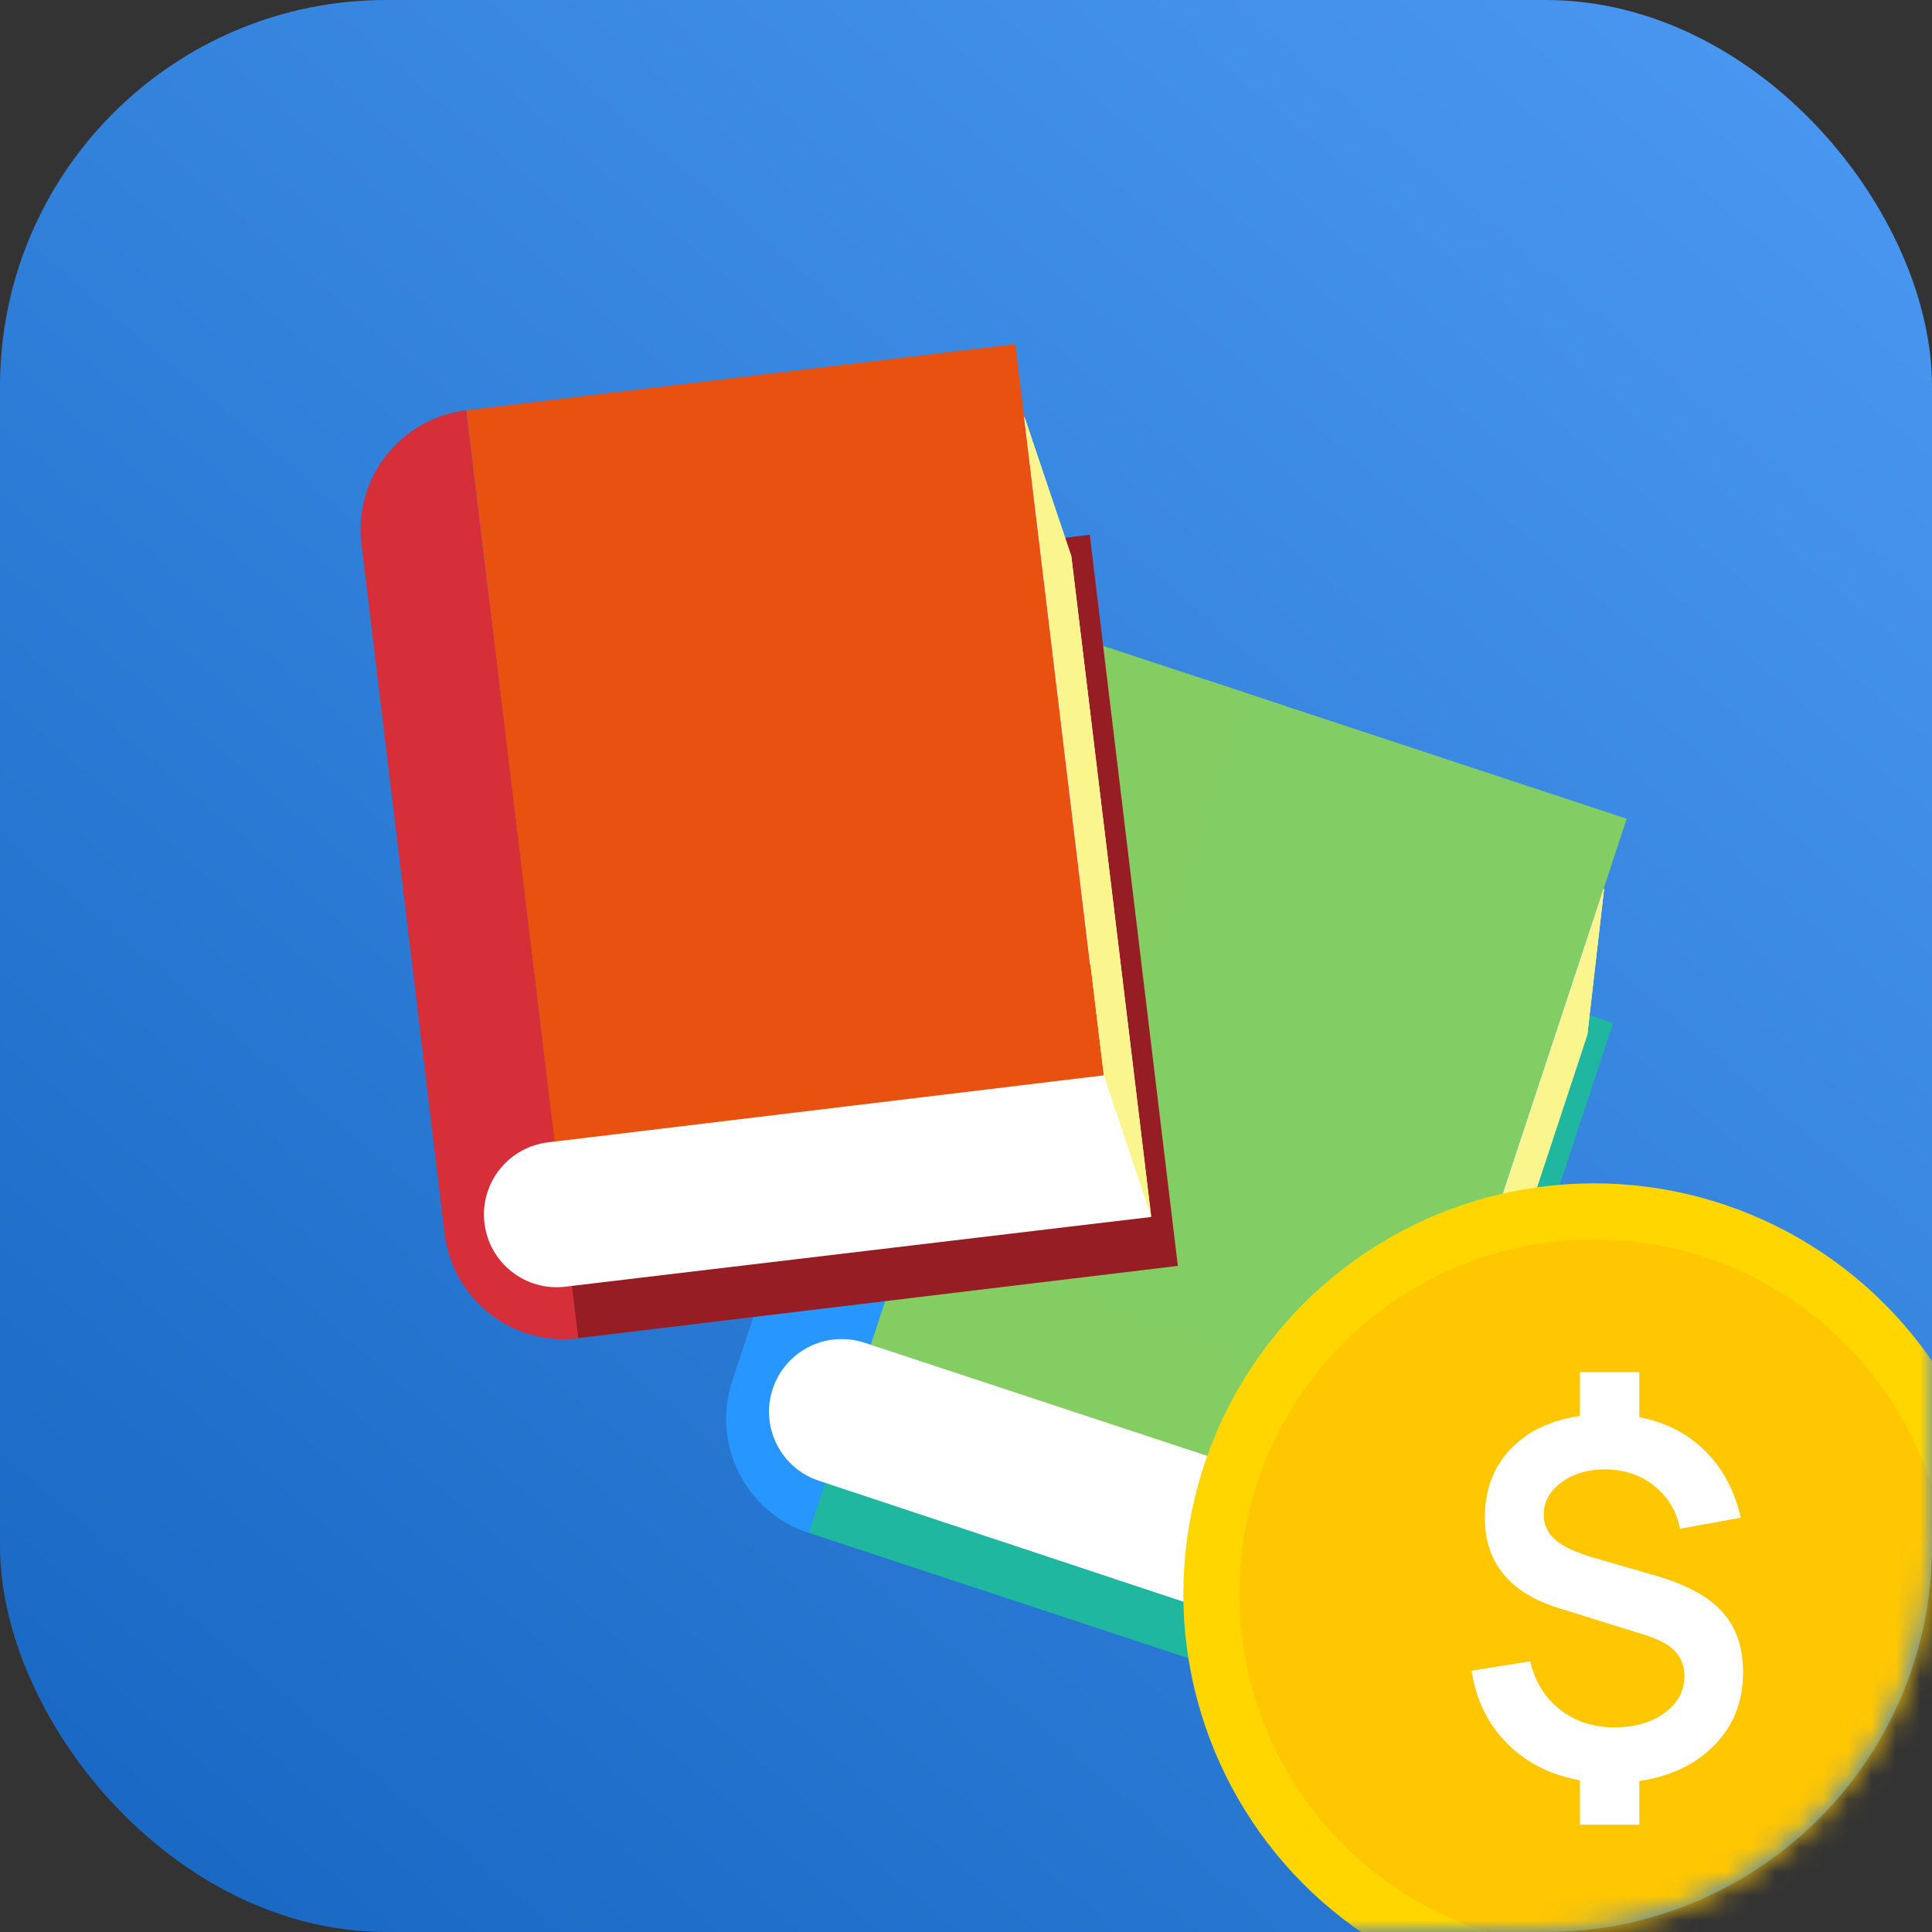 <svg width="80" height="80" viewBox="0 0 80 80" fill="none" xmlns="http://www.w3.org/2000/svg">
<rect x="0" y="0" width="80" height="80" fill="#333333" stroke="none"/>
<rect width="80" height="80" rx="16" fill="url(#paint0_linear_933_334)"/>
<path d="M43.037 34.511L66.798 42.359L57.235 71.313L33.474 63.465L43.037 34.511Z" fill="#20B7A1"/>
<path d="M33.483 63.479C30.874 62.618 29.457 59.804 30.318 57.195L39.334 29.888C40.196 27.279 43.01 25.862 45.619 26.723L33.483 63.479Z" fill="#2896FF"/>
<path d="M57.098 69.01L33.91 61.315C32.331 60.794 31.474 59.092 31.995 57.513C32.516 55.935 34.218 55.078 35.797 55.599L36.057 55.685L66.424 36.788L65.729 42.837L58.985 63.294L57.098 69.01Z" fill="white"/>
<path d="M49.976 28.16L67.36 33.902L58.827 59.736L41.443 53.995L49.976 28.16Z" fill="#82CD64"/>
<path d="M59.261 58.481L46.368 54.224C44.852 53.724 44.029 52.089 44.529 50.573L51.737 28.743L45.619 26.723L36.057 55.685L57.813 62.868L59.261 58.481Z" fill="#84CD62"/>
<path d="M57.813 62.868L57.099 69.01L65.73 42.837L66.424 36.788L57.813 62.868Z" fill="#FAF58C"/>
<path d="M20.282 25.137L45.125 22.144L48.772 52.417L23.929 55.41L20.282 25.137Z" fill="#971D24"/>
<path d="M23.943 55.419C21.215 55.748 18.736 53.803 18.408 51.075L14.966 22.525C14.637 19.797 16.581 17.319 19.31 16.99L23.943 55.419Z" fill="#D62F39"/>
<path d="M47.67 50.391L23.409 53.279C21.759 53.478 20.26 52.301 20.061 50.651C19.862 49.001 21.039 47.502 22.689 47.303L22.96 47.27L42.419 17.26L44.361 23.031L46.95 44.415L47.67 50.391Z" fill="white"/>
<path d="M23.864 16.439L42.041 14.25L45.295 41.261L27.118 43.451L23.864 16.439Z" fill="#E85110"/>
<path d="M45.154 39.941L31.674 41.566C30.089 41.757 28.649 40.627 28.458 39.042L25.706 16.218L19.31 16.99L22.96 47.27L45.707 44.528L45.154 39.941Z" fill="#E85110"/>
<path d="M45.707 44.527L47.67 50.391L44.361 23.031L42.419 17.26L45.707 44.527Z" fill="#FAF58C"/>
<mask id="mask0_933_334" style="mask-type:alpha" maskUnits="userSpaceOnUse" x="0" y="0" width="80" height="80">
<rect width="80" height="80" rx="16" fill="url(#paint1_linear_933_334)"/>
</mask>
<g mask="url(#mask0_933_334)">
<circle cx="66" cy="66" r="17" fill="#FFD600"/>
<circle cx="66.001" cy="66" r="14.682" fill="#FFC702"/>
<path d="M65.422 75.555H67.881V73.749C69.186 73.552 70.227 73.052 71.002 72.249C71.784 71.447 72.175 70.447 72.175 69.25C72.175 68.216 71.893 67.387 71.329 66.761C70.771 66.129 69.856 65.625 68.585 65.251L65.942 64.486C65.242 64.282 64.728 64.041 64.402 63.762C64.082 63.476 63.923 63.129 63.923 62.721C63.923 62.177 64.174 61.725 64.677 61.365C65.181 61.004 65.803 60.831 66.544 60.844C67.32 60.865 67.979 61.099 68.523 61.548C69.074 61.99 69.421 62.575 69.564 63.303L72.084 62.844C71.818 61.708 71.322 60.783 70.594 60.069C69.873 59.355 68.969 58.892 67.881 58.682V56.815H65.422V58.631C64.205 58.807 63.242 59.27 62.535 60.018C61.835 60.759 61.484 61.701 61.484 62.844C61.484 64.714 62.515 65.965 64.576 66.598L68.115 67.7C68.687 67.876 69.102 68.101 69.36 68.373C69.618 68.645 69.748 68.992 69.748 69.413C69.748 70.019 69.475 70.522 68.931 70.923C68.387 71.325 67.694 71.525 66.85 71.525C65.973 71.525 65.222 71.28 64.596 70.791C63.97 70.301 63.559 69.635 63.361 68.791L60.934 69.179C61.124 70.396 61.617 71.403 62.413 72.198C63.209 72.994 64.212 73.501 65.422 73.718V75.555Z" fill="white"/>
</g>
<defs>
<linearGradient id="paint0_linear_933_334" x1="80" y1="-9" x2="-1.24346e-06" y2="84.25" gradientUnits="userSpaceOnUse">
<stop stop-color="#4E9CF5"/>
<stop offset="1" stop-color="#1565C0"/>
</linearGradient>
<linearGradient id="paint1_linear_933_334" x1="80" y1="-9" x2="-1.24346e-06" y2="84.25" gradientUnits="userSpaceOnUse">
<stop stop-color="#FF8844"/>
<stop offset="1" stop-color="#FF5D00"/>
</linearGradient>
</defs>
</svg>
